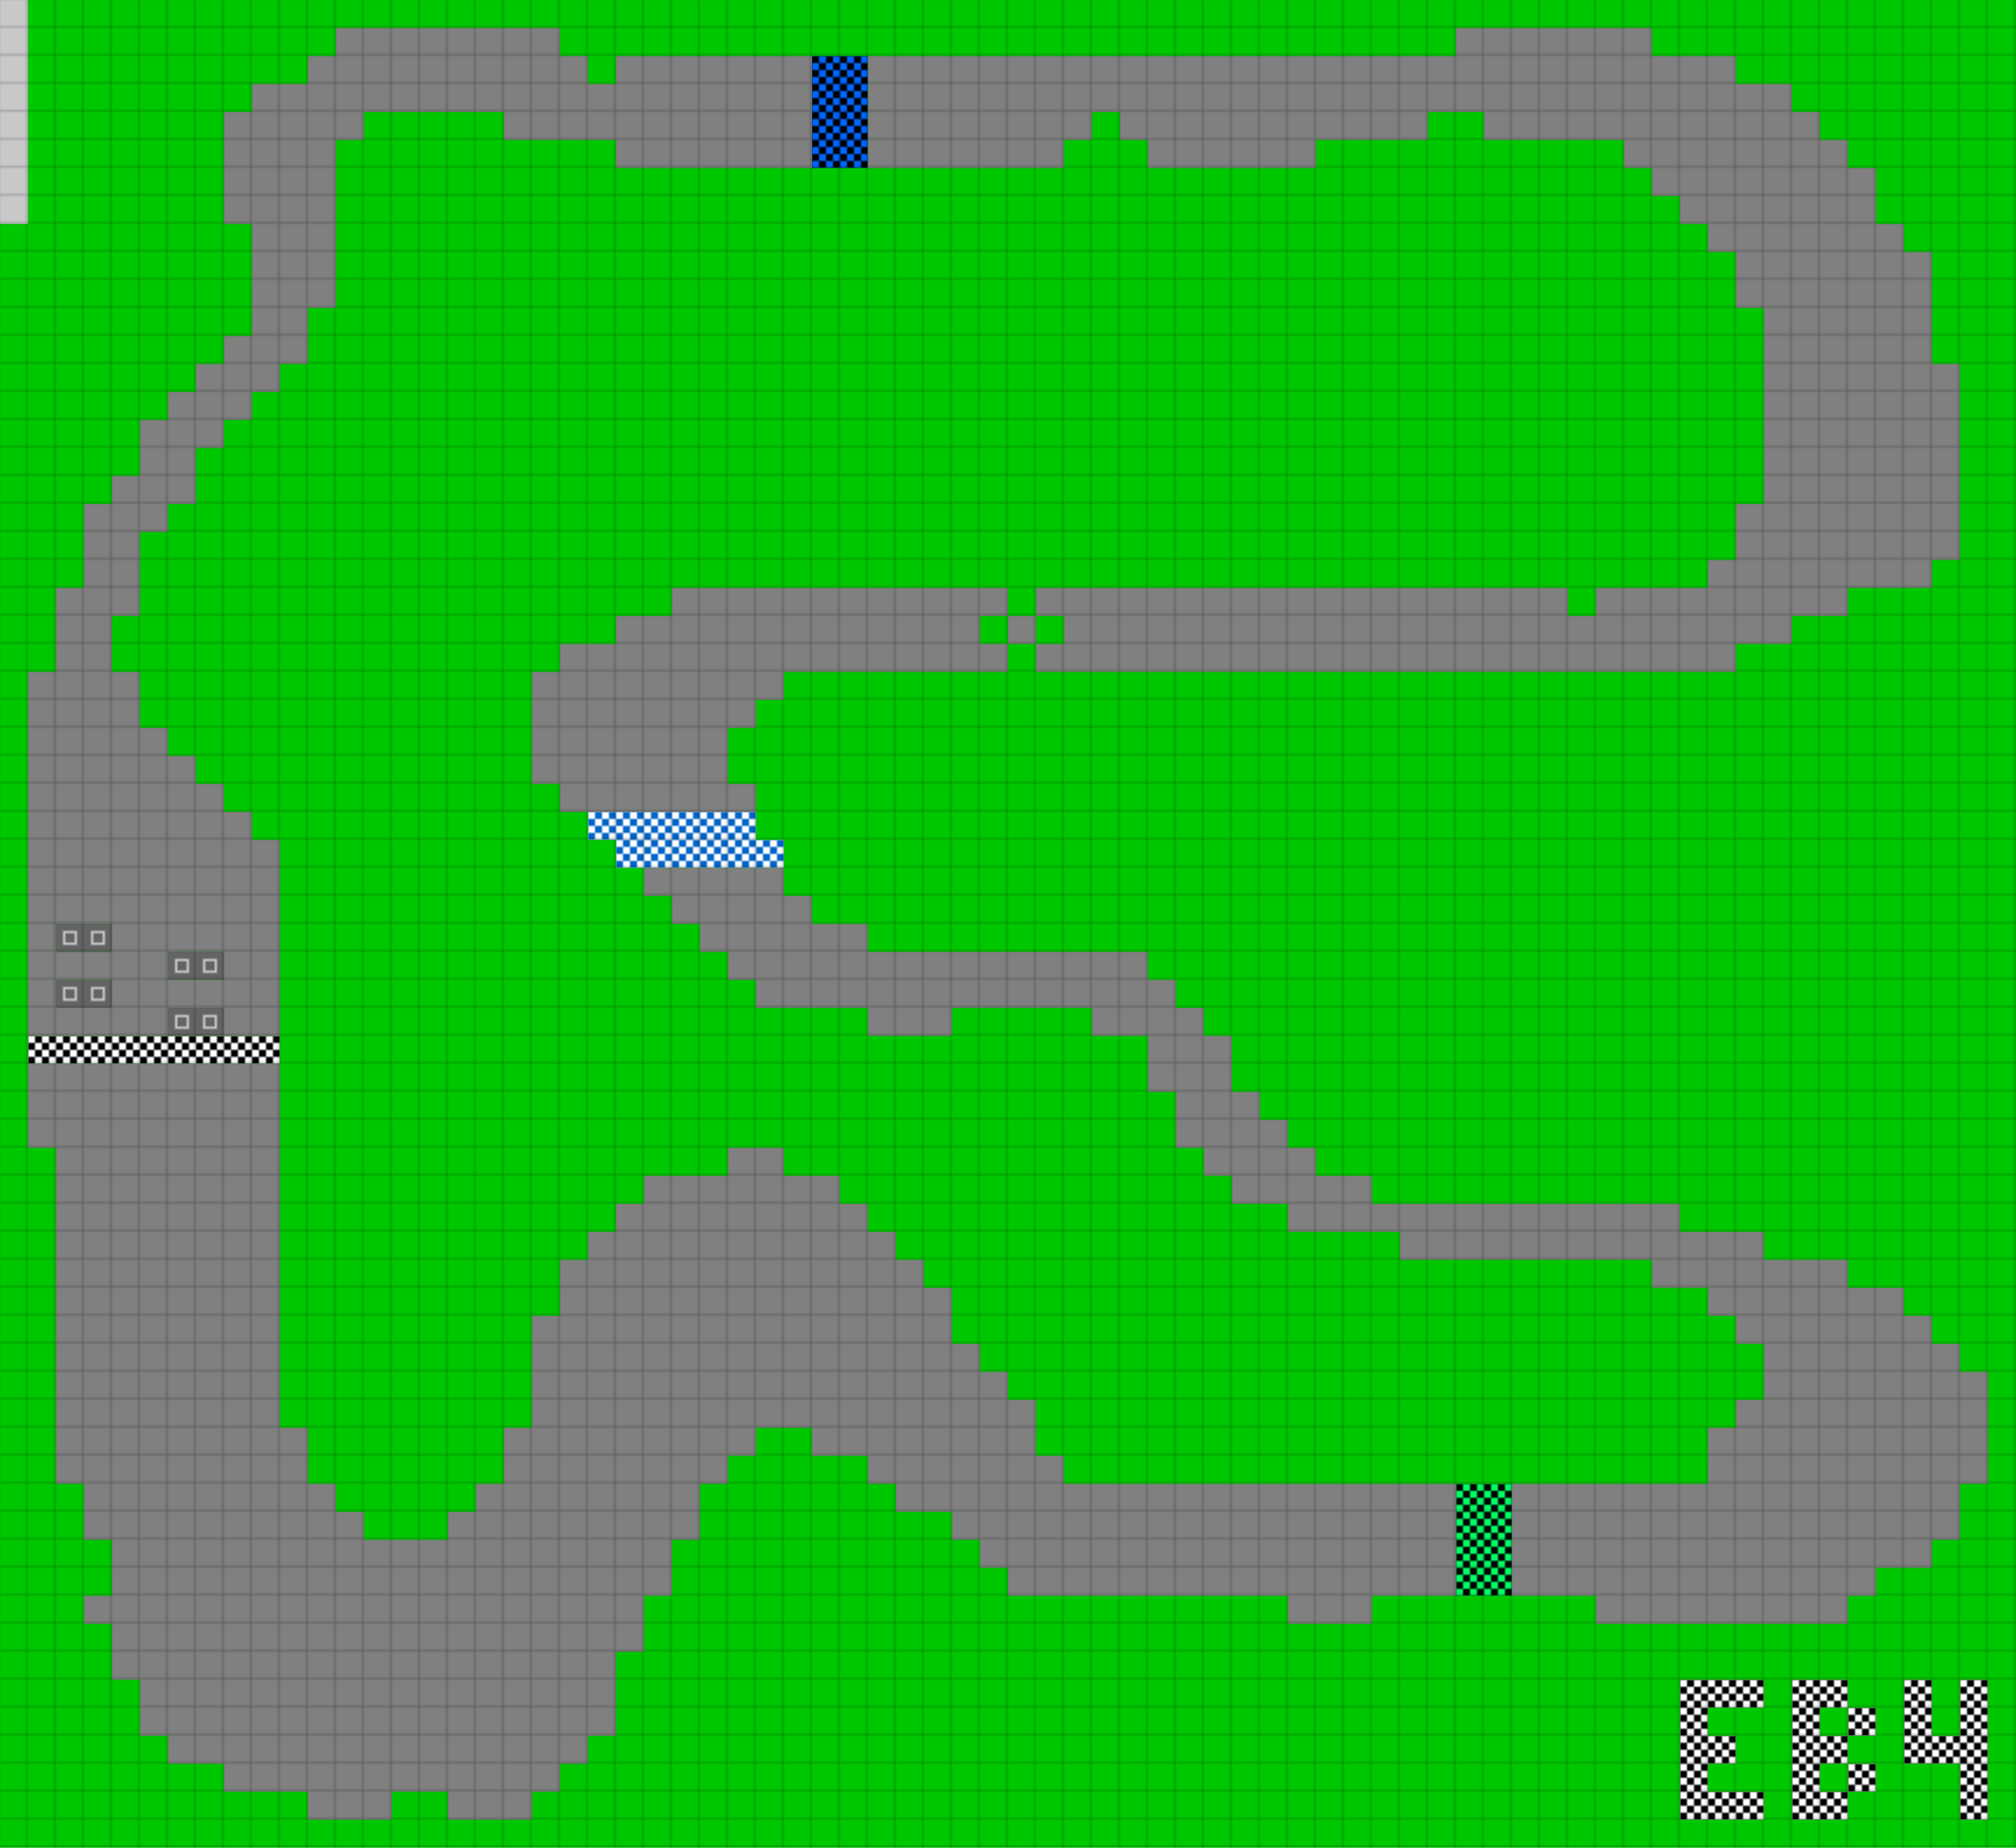 <svg height="792" width="864" id="mapSvgView" xmlns:xlink="http://www.w3.org/1999/xlink" version="1.1" xmlns="http://www.w3.org/2000/svg"> <defs> <style type="text/css"> .grass {fill: rgb(0, 200, 0);} .road {fill: rgb(128, 128, 128);} .start {fill: url(#startPattern)} .finish {fill: url(#finishPattern)} .mud {fill: rgb(100, 70, 0);} .sand {fill: rgb(230, 230, 115);} .water {fill: blue;} .earth {fill: brown;} .night {fill: black;} .parc {fill: rgb(200, 200, 200);} .cp1color {fill: rgb(0, 102, 255);} .cp2color {fill: rgb(0, 100, 200);} .cp3color {fill: rgb(0, 255, 102);} .cp4color {fill: rgb(0, 200, 0);} .cp5color {fill: rgb(255, 255, 0);} .cp6color {fill: rgb(200, 200, 0);} .cp7color {fill: rgb(255, 0, 0);} .cp8color {fill: rgb(200, 0, 0);} .cp9color {fill: rgb(255, 0, 255);} .cp1 {fill: url(#cp1pattern);} .cp2 {fill: url(#cp2pattern);} .cp3 {fill: url(#cp3pattern);} .cp4 {fill: url(#cp4pattern);} .cp5 {fill: url(#cp5pattern);} .cp6 {fill: url(#cp6pattern);} .cp7 {fill: url(#cp7pattern);} .cp8 {fill: url(#cp8pattern);} .cp9 {fill: url(#cp9pattern);} .primaryColor {fill: rgb(0, 255, 102);} </style> <pattern y="0" x="0" height="12" width="12" patternUnits="userSpaceOnUse" id="grid"> <line stroke-width="1" stroke="black" y2="12" x2="12" y1="0" x1="12"></line> <line stroke-width="1" stroke="black" y2="12" x2="12" y1="12" x1="0"></line> </pattern> <pattern y="0" x="0" height="12" width="12" patternUnits="userSpaceOnUse" id="finishPattern"> <rect fill="black" height="12" width="12" y="0" x="0"></rect> <path fill="white" d="M0,0L3,0L3,3L0,3L0,0M6,0L9,0L9,3L6,3L6,0M3,3L6,3L6,6L3,6L3,3M9,3L12,3L12,6L9,6L9,3"></path> <path fill="white" d="M0,6L3,6L3,9L0,9L0,6M6,6L9,6L9,9L6,9L6,6M3,9L6,9L6,12L3,12L3,9M9,9L12,9L12,12L9,12L9,9"></path> </pattern> <pattern y="0" x="0" height="12" width="12" patternUnits="userSpaceOnUse" id="startPattern"> <rect fill="rgb(100,100,100)" height="12" width="12" y="0" x="0"></rect> <rect stroke-width="1" stroke="rgb(200,200,200)" fill="none" height="5" width="5" y="3.5" x="3.5"></rect> &gt; </pattern> <pattern y="0" x="0" height="12" width="12" patternUnits="userSpaceOnUse" id="cp1pattern"> <rect class="cp1color" height="12" width="12" y="0" x="0"></rect> <path fill="black" d="M0,0L3,0L3,3L0,3L0,0M6,0L9,0L9,3L6,3L6,0M3,3L6,3L6,6L3,6L3,3M9,3L12,3L12,6L9,6L9,3"></path> <path fill="black" d="M0,6L3,6L3,9L0,9L0,6M6,6L9,6L9,9L6,9L6,6M3,9L6,9L6,12L3,12L3,9M9,9L12,9L12,12L9,12L9,9"></path> </pattern> <pattern y="0" x="0" height="12" width="12" patternUnits="userSpaceOnUse" id="cp2pattern"> <rect class="cp2color" height="12" width="12" y="0" x="0"></rect> <path fill="white" d="M0,0L3,0L3,3L0,3L0,0M6,0L9,0L9,3L6,3L6,0M3,3L6,3L6,6L3,6L3,3M9,3L12,3L12,6L9,6L9,3"></path> <path fill="white" d="M0,6L3,6L3,9L0,9L0,6M6,6L9,6L9,9L6,9L6,6M3,9L6,9L6,12L3,12L3,9M9,9L12,9L12,12L9,12L9,9"></path> </pattern> <pattern y="0" x="0" height="12" width="12" patternUnits="userSpaceOnUse" id="cp3pattern"> <rect class="cp3color" height="12" width="12" y="0" x="0"></rect> <path fill="black" d="M0,0L3,0L3,3L0,3L0,0M6,0L9,0L9,3L6,3L6,0M3,3L6,3L6,6L3,6L3,3M9,3L12,3L12,6L9,6L9,3"></path> <path fill="black" d="M0,6L3,6L3,9L0,9L0,6M6,6L9,6L9,9L6,9L6,6M3,9L6,9L6,12L3,12L3,9M9,9L12,9L12,12L9,12L9,9"></path> </pattern> <pattern y="0" x="0" height="12" width="12" patternUnits="userSpaceOnUse" id="cp4pattern"> <rect class="cp4color" height="12" width="12" y="0" x="0"></rect> <path fill="white" d="M0,0L3,0L3,3L0,3L0,0M6,0L9,0L9,3L6,3L6,0M3,3L6,3L6,6L3,6L3,3M9,3L12,3L12,6L9,6L9,3"></path> <path fill="white" d="M0,6L3,6L3,9L0,9L0,6M6,6L9,6L9,9L6,9L6,6M3,9L6,9L6,12L3,12L3,9M9,9L12,9L12,12L9,12L9,9"></path> </pattern> <pattern y="0" x="0" height="12" width="12" patternUnits="userSpaceOnUse" id="cp5pattern"> <rect class="cp5color" height="12" width="12" y="0" x="0"></rect> <path fill="black" d="M0,0L3,0L3,3L0,3L0,0M6,0L9,0L9,3L6,3L6,0M3,3L6,3L6,6L3,6L3,3M9,3L12,3L12,6L9,6L9,3"></path> <path fill="black" d="M0,6L3,6L3,9L0,9L0,6M6,6L9,6L9,9L6,9L6,6M3,9L6,9L6,12L3,12L3,9M9,9L12,9L12,12L9,12L9,9"></path> </pattern> <pattern y="0" x="0" height="12" width="12" patternUnits="userSpaceOnUse" id="cp6pattern"> <rect class="cp6color" height="12" width="12" y="0" x="0"></rect> <path fill="white" d="M0,0L3,0L3,3L0,3L0,0M6,0L9,0L9,3L6,3L6,0M3,3L6,3L6,6L3,6L3,3M9,3L12,3L12,6L9,6L9,3"></path> <path fill="white" d="M0,6L3,6L3,9L0,9L0,6M6,6L9,6L9,9L6,9L6,6M3,9L6,9L6,12L3,12L3,9M9,9L12,9L12,12L9,12L9,9"></path> </pattern> <pattern y="0" x="0" height="12" width="12" patternUnits="userSpaceOnUse" id="cp7pattern"> <rect class="cp7color" height="12" width="12" y="0" x="0"></rect> <path fill="black" d="M0,0L3,0L3,3L0,3L0,0M6,0L9,0L9,3L6,3L6,0M3,3L6,3L6,6L3,6L3,3M9,3L12,3L12,6L9,6L9,3"></path> <path fill="black" d="M0,6L3,6L3,9L0,9L0,6M6,6L9,6L9,9L6,9L6,6M3,9L6,9L6,12L3,12L3,9M9,9L12,9L12,12L9,12L9,9"></path> </pattern> <pattern y="0" x="0" height="12" width="12" patternUnits="userSpaceOnUse" id="cp8pattern"> <rect class="cp8color" height="12" width="12" y="0" x="0"></rect> <path fill="white" d="M0,0L3,0L3,3L0,3L0,0M6,0L9,0L9,3L6,3L6,0M3,3L6,3L6,6L3,6L3,3M9,3L12,3L12,6L9,6L9,3"></path> <path fill="white" d="M0,6L3,6L3,9L0,9L0,6M6,6L9,6L9,9L6,9L6,6M3,9L6,9L6,12L3,12L3,9M9,9L12,9L12,12L9,12L9,9"></path> </pattern> <pattern y="0" x="0" height="12" width="12" patternUnits="userSpaceOnUse" id="cp9pattern"> <rect class="cp9color" height="12" width="12" y="0" x="0"></rect> <path fill="black" d="M0,0L3,0L3,3L0,3L0,0M6,0L9,0L9,3L6,3L6,0M3,3L6,3L6,6L3,6L3,3M9,3L12,3L12,6L9,6L9,3"></path> <path fill="black" d="M0,6L3,6L3,9L0,9L0,6M6,6L9,6L9,9L6,9L6,6M3,9L6,9L6,12L3,12L3,9M9,9L12,9L12,12L9,12L9,9"></path> </pattern> </defs> <rect height="100%" width="100%" y="0" x="0" class="grass" id="mainfill"></rect> <g id="paths"><path class="cp1" d="M348,24L348,24L372,24L372,72L348,72Z"></path><path class="cp2" d="M252,348L252,348L324,348L324,360L336,360L336,372L264,372L264,360L252,360Z"></path><path class="cp3" d="M624,636L624,636L648,636L648,684L624,684Z"></path><path class="parc" d="M0,0L0,0L12,0L12,96L0,96Z"></path><path class="road" d="M144,12L144,12L240,12L240,24L252,24L252,36L264,36L264,24L348,24L348,72L264,72L264,60L216,60L216,48L156,48L156,60L144,60L144,132L132,132L132,156L120,156L120,168L108,168L108,180L96,180L96,192L84,192L84,216L72,216L72,228L60,228L60,264L48,264L48,288L60,288L60,312L72,312L72,324L84,324L84,336L96,336L96,348L108,348L108,360L120,360L120,444L96,444L96,432L72,432L72,444L12,444L12,288L24,288L24,252L36,252L36,216L48,216L48,204L60,204L60,180L72,180L72,168L84,168L84,156L96,156L96,144L108,144L108,96L96,96L96,48L108,48L108,36L132,36L132,24L144,24L144,12M624,12L624,12L708,12L708,24L744,24L744,36L768,36L768,48L780,48L780,60L792,60L792,72L804,72L804,96L816,96L816,108L828,108L828,156L840,156L840,240L828,240L828,252L792,252L792,264L768,264L768,276L744,276L744,288L444,288L444,276L432,276L432,264L420,264L420,276L432,276L432,288L336,288L336,300L324,300L324,312L312,312L312,336L324,336L324,348L240,348L240,336L228,336L228,288L240,288L240,276L264,276L264,264L288,264L288,252L432,252L432,264L444,264L444,252L672,252L672,264L684,264L684,252L732,252L732,240L744,240L744,216L756,216L756,132L744,132L744,108L732,108L732,96L720,96L720,84L708,84L708,72L696,72L696,60L636,60L636,48L612,48L612,60L564,60L564,72L492,72L492,60L480,60L480,48L468,48L468,60L456,60L456,72L372,72L372,24L624,24L624,12M456,264L456,264L444,264L444,276L456,276L456,264M276,372L276,372L336,372L336,384L348,384L348,396L372,396L372,408L492,408L492,420L504,420L504,432L516,432L516,444L528,444L528,468L540,468L540,480L552,480L552,492L564,492L564,504L588,504L588,516L720,516L720,528L756,528L756,540L792,540L792,552L816,552L816,564L828,564L828,576L840,576L840,588L852,588L852,636L840,636L840,660L828,660L828,672L804,672L804,684L792,684L792,696L684,696L684,684L648,684L648,636L732,636L732,612L744,612L744,600L756,600L756,576L744,576L744,564L732,564L732,552L708,552L708,540L600,540L600,528L552,528L552,516L528,516L528,504L516,504L516,492L504,492L504,468L492,468L492,444L468,444L468,432L408,432L408,444L372,444L372,432L324,432L324,420L312,420L312,408L300,408L300,396L288,396L288,384L276,384L276,372M36,396L36,396L24,396L24,408L48,408L48,396L36,396M84,408L84,408L72,408L72,420L96,420L96,408L84,408M36,420L36,420L24,420L24,432L48,432L48,420L36,420M12,456L12,456L120,456L120,612L132,612L132,636L144,636L144,648L156,648L156,660L192,660L192,648L204,648L204,636L216,636L216,612L228,612L228,564L240,564L240,540L252,540L252,528L264,528L264,516L276,516L276,504L312,504L312,492L336,492L336,504L360,504L360,516L372,516L372,528L384,528L384,540L396,540L396,552L408,552L408,576L420,576L420,588L432,588L432,600L444,600L444,624L456,624L456,636L624,636L624,684L588,684L588,696L552,696L552,684L432,684L432,672L420,672L420,660L408,660L408,648L384,648L384,636L372,636L372,624L348,624L348,612L324,612L324,624L312,624L312,636L300,636L300,660L288,660L288,684L276,684L276,708L264,708L264,744L252,744L252,756L240,756L240,768L228,768L228,780L192,780L192,768L168,768L168,780L132,780L132,768L96,768L96,756L72,756L72,744L60,744L60,720L48,720L48,696L36,696L36,684L48,684L48,660L36,660L36,636L24,636L24,492L12,492Z"></path><path class="start" d="M24,396L24,396L48,396L48,408L24,408L24,396M72,408L72,408L96,408L96,420L72,420L72,408M24,420L24,420L48,420L48,432L24,432L24,420M72,432L72,432L96,432L96,444L72,444Z"></path><path class="finish" d="M12,444L12,444L120,444L120,456L12,456L12,444M720,720L720,720L756,720L756,732L732,732L732,744L744,744L744,756L732,756L732,768L756,768L756,780L720,780L720,720M768,720L768,720L792,720L792,732L780,732L780,744L792,744L792,732L804,732L804,744L792,744L792,756L780,756L780,768L792,768L792,756L804,756L804,768L792,768L792,780L768,780L768,720M816,720L816,720L828,720L828,744L840,744L840,720L852,720L852,780L840,780L840,756L816,756Z"></path></g> <rect opacity=".3" fill="url(#grid)" height="100%" width="100%" y="0" x="0"></rect></svg>